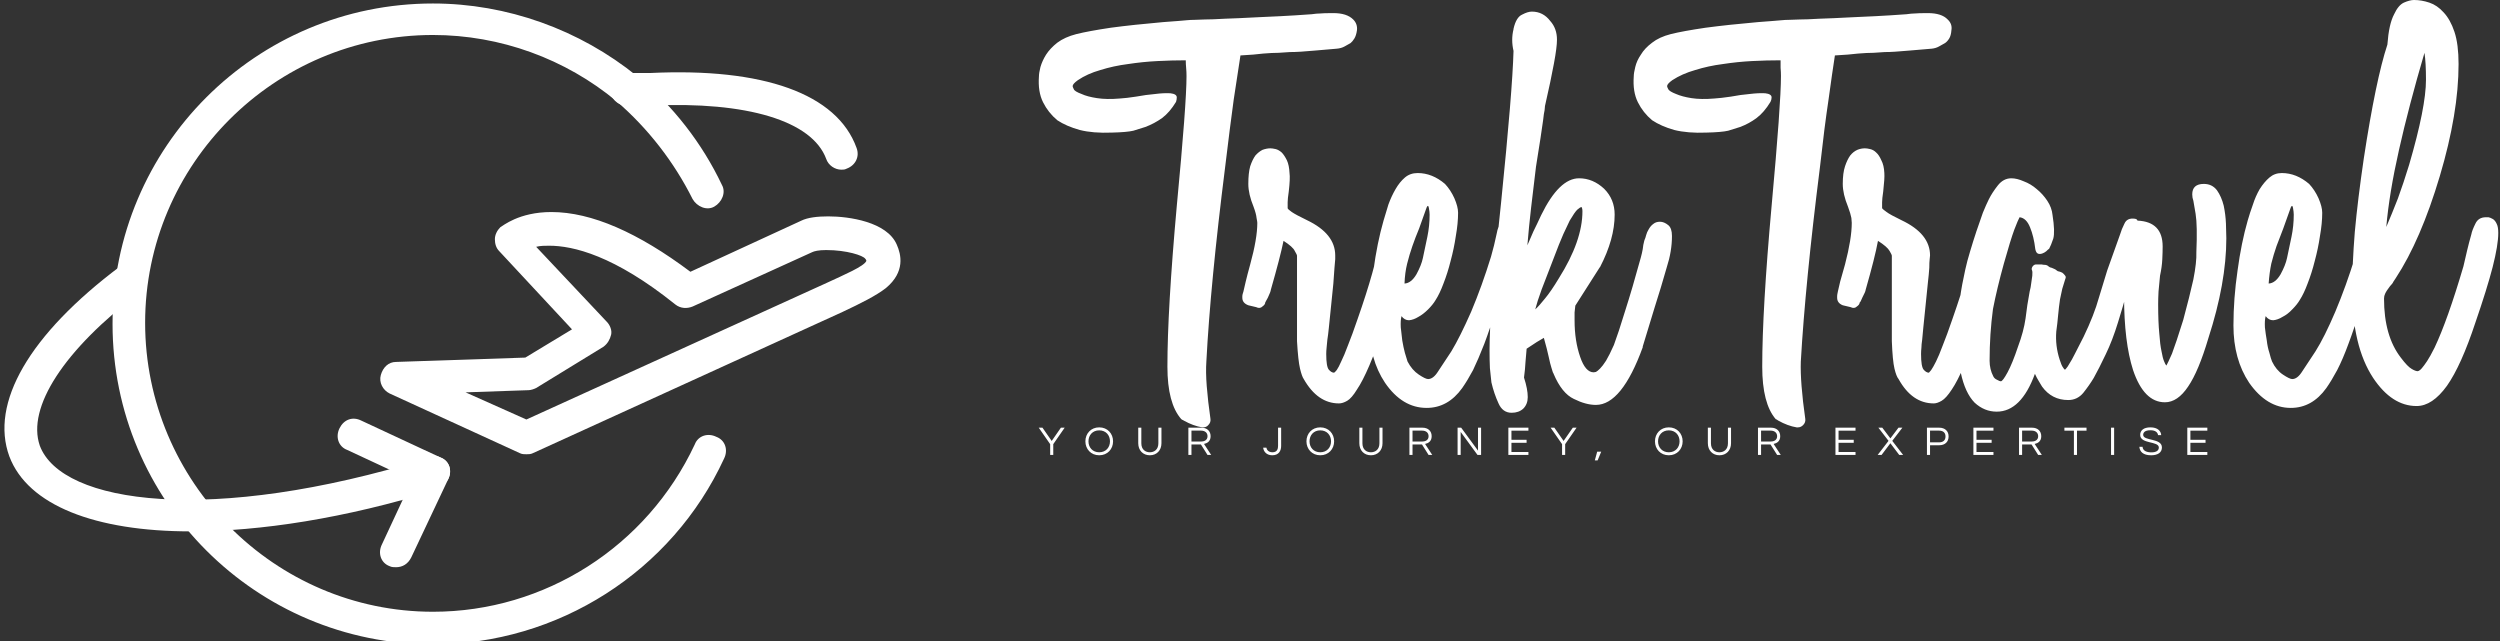 <svg data-v-423bf9ae="" xmlns="http://www.w3.org/2000/svg" viewBox="0 0 351 90" class="iconLeftSlogan"><rect x="0" y="0" width="351" height="90" fill="#333333" stroke="none"/><!----><!----><!----><g data-v-423bf9ae="" id="c446962e-5726-4666-8fdb-9daee1f9a7f7" fill="white" transform="matrix(5.259,0,0,5.259,145.656,1.84)"><path d="M7.90 0L7.90 0L7.90 0Q8.26 0 8.43 0.17L8.43 0.17L8.43 0.17Q8.55 0.29 8.53 0.46L8.53 0.46L8.53 0.46Q8.51 0.60 8.46 0.68L8.46 0.68L8.46 0.68Q8.41 0.76 8.36 0.80L8.36 0.80L8.36 0.80Q8.29 0.84 8.20 0.89L8.20 0.89L8.20 0.89Q8.11 0.94 7.99 0.95L7.99 0.95L7.99 0.95Q7.63 0.98 7.41 1.00L7.41 1.00L7.41 1.00Q7.18 1.02 7.03 1.03L7.03 1.03L7.03 1.03Q6.87 1.04 6.74 1.04L6.74 1.04L6.74 1.04Q6.61 1.05 6.44 1.06L6.44 1.06L6.44 1.06Q6.27 1.06 6.03 1.08L6.03 1.08L6.03 1.08Q5.80 1.11 5.42 1.13L5.42 1.13L5.42 1.13Q5.35 1.58 5.24 2.31L5.24 2.31L5.24 2.31Q5.14 3.04 5.01 4.12L5.01 4.12L5.01 4.12Q4.62 7.21 4.51 9.30L4.51 9.30L4.51 9.30Q4.49 9.58 4.52 9.96L4.52 9.96L4.52 9.96Q4.55 10.35 4.62 10.84L4.62 10.84L4.62 10.84Q4.63 10.93 4.56 11.00L4.56 11.00L4.56 11.00Q4.51 11.06 4.42 11.06L4.42 11.06L4.40 11.06L4.40 11.06Q4.16 11.02 3.91 10.88L3.91 10.88L3.91 10.88Q3.88 10.86 3.87 10.86L3.87 10.86L3.87 10.86Q3.86 10.85 3.84 10.84L3.84 10.84L3.84 10.84Q3.47 10.42 3.47 9.44L3.47 9.44L3.47 9.44Q3.47 7.92 3.72 5.15L3.72 5.15L3.72 5.15Q3.98 2.42 3.98 1.68L3.98 1.68L3.98 1.68Q3.98 1.57 3.97 1.46L3.97 1.46L3.97 1.46Q3.96 1.36 3.96 1.26L3.96 1.26L3.96 1.26Q3.60 1.26 3.21 1.28L3.21 1.28L3.21 1.28Q2.81 1.30 2.42 1.36L2.42 1.36L2.42 1.36Q2.03 1.41 1.68 1.52L1.68 1.52L1.68 1.52Q1.33 1.62 1.08 1.79L1.08 1.79L1.08 1.79Q0.94 1.89 0.94 1.95L0.94 1.95L0.94 1.95Q0.94 1.97 0.97 2.03L0.97 2.03L0.97 2.03Q0.99 2.09 1.18 2.16L1.18 2.16L1.18 2.16Q1.33 2.23 1.59 2.27L1.59 2.27L1.59 2.27Q1.85 2.31 2.20 2.28L2.20 2.28L2.20 2.28Q2.37 2.27 2.63 2.23L2.63 2.23L2.63 2.23Q2.90 2.18 3.14 2.16L3.14 2.16L3.14 2.16Q3.37 2.13 3.55 2.14L3.55 2.14L3.55 2.14Q3.72 2.16 3.72 2.25L3.72 2.25L3.72 2.25Q3.72 2.31 3.70 2.37L3.70 2.37L3.70 2.37Q3.53 2.65 3.33 2.80L3.33 2.80L3.33 2.80Q3.12 2.95 2.88 3.04L2.88 3.04L2.88 3.04Q2.73 3.09 2.56 3.14L2.56 3.14L2.56 3.14Q2.39 3.18 1.99 3.19L1.99 3.19L1.99 3.19Q1.48 3.21 1.13 3.12L1.13 3.12L1.13 3.12Q0.77 3.02 0.53 2.86L0.53 2.86L0.53 2.86Q0.29 2.66 0.15 2.38L0.15 2.38L0.15 2.38Q0.01 2.10 0.04 1.69L0.04 1.69L0.04 1.69Q0.04 1.60 0.08 1.44L0.08 1.44L0.08 1.44Q0.13 1.27 0.23 1.11L0.23 1.11L0.23 1.11Q0.34 0.94 0.53 0.79L0.53 0.79L0.53 0.79Q0.73 0.64 1.04 0.56L1.04 0.56L1.04 0.56Q1.36 0.48 1.96 0.39L1.96 0.39L1.96 0.39Q2.56 0.31 3.36 0.24L3.36 0.24L3.36 0.24Q3.63 0.22 3.76 0.21L3.76 0.21L3.76 0.21Q3.89 0.20 3.99 0.19L3.99 0.19L3.99 0.19Q4.09 0.18 4.19 0.18L4.19 0.18L4.19 0.18Q4.28 0.18 4.47 0.17L4.47 0.17L4.47 0.17Q4.66 0.17 5.00 0.15L5.00 0.15L5.00 0.15Q5.33 0.14 5.89 0.11L5.89 0.11L5.89 0.11Q6.58 0.08 6.88 0.06L6.88 0.06L6.88 0.06Q7.18 0.04 7.32 0.03L7.32 0.03L7.32 0.03Q7.46 0.01 7.55 0.01L7.55 0.01L7.55 0.01Q7.63 0 7.90 0ZM9.55 5.53L9.55 5.53L9.55 5.53Q9.60 5.53 9.74 5.59L9.74 5.59L9.74 5.59Q9.87 5.66 9.87 5.95L9.87 5.95L9.87 5.95Q9.87 6.44 9.28 8.29L9.28 8.29L9.28 8.29Q9.04 8.99 8.86 9.41L8.86 9.41L8.86 9.41Q8.68 9.83 8.53 10.05L8.53 10.05L8.53 10.05Q8.39 10.28 8.27 10.35L8.27 10.35L8.27 10.35Q8.15 10.42 8.05 10.42L8.05 10.42L8.05 10.42Q7.48 10.42 7.11 9.77L7.11 9.77L7.11 9.77Q7.06 9.70 7.01 9.49L7.01 9.49L7.01 9.49Q6.96 9.28 6.93 8.76L6.93 8.76L6.93 7.69L6.93 6.48L6.93 6.48Q6.93 6.45 6.87 6.35L6.87 6.35L6.87 6.35Q6.82 6.24 6.57 6.08L6.57 6.08L6.57 6.08Q6.48 6.52 6.23 7.39L6.23 7.39L6.23 7.39Q6.23 7.43 6.15 7.60L6.15 7.60L6.15 7.60Q6.12 7.66 6.10 7.69L6.10 7.69L6.10 7.69Q6.09 7.71 6.08 7.73L6.08 7.73L6.08 7.73Q6.08 7.78 6.01 7.83L6.01 7.83L6.01 7.83Q5.94 7.90 5.84 7.85L5.84 7.85L5.63 7.80L5.63 7.80Q5.47 7.74 5.47 7.60L5.47 7.60L5.47 7.60Q5.47 7.59 5.47 7.55L5.47 7.55L5.47 7.55Q5.47 7.52 5.50 7.43L5.50 7.43L5.50 7.43Q5.52 7.34 5.56 7.17L5.56 7.17L5.56 7.17Q5.60 7 5.68 6.71L5.68 6.71L5.68 6.71Q5.87 6.02 5.87 5.60L5.87 5.60L5.87 5.60Q5.87 5.57 5.85 5.47L5.85 5.47L5.85 5.47Q5.84 5.36 5.77 5.17L5.77 5.17L5.77 5.17Q5.63 4.83 5.63 4.56L5.63 4.56L5.63 4.56Q5.63 4.27 5.68 4.09L5.68 4.09L5.68 4.09Q5.74 3.91 5.82 3.80L5.82 3.80L5.82 3.80Q5.91 3.70 6.01 3.65L6.01 3.65L6.01 3.65Q6.12 3.61 6.22 3.61L6.22 3.61L6.22 3.61Q6.27 3.61 6.36 3.63L6.36 3.63L6.36 3.63Q6.44 3.65 6.52 3.72L6.52 3.72L6.52 3.72Q6.59 3.79 6.66 3.93L6.66 3.93L6.66 3.93Q6.72 4.06 6.73 4.27L6.73 4.27L6.73 4.27Q6.75 4.41 6.71 4.76L6.71 4.76L6.71 4.76Q6.68 4.96 6.68 5.05L6.68 5.05L6.68 5.05Q6.68 5.15 6.68 5.21L6.68 5.21L6.68 5.21Q6.69 5.24 6.79 5.31L6.79 5.31L6.79 5.31Q6.89 5.38 7.20 5.53L7.20 5.53L7.20 5.53Q7.95 5.89 7.95 6.47L7.95 6.47L7.95 6.47Q7.95 6.50 7.95 6.57L7.95 6.57L7.95 6.57Q7.94 6.65 7.93 6.80L7.93 6.80L7.93 6.80Q7.92 6.96 7.90 7.22L7.90 7.22L7.90 7.22Q7.87 7.49 7.83 7.91L7.83 7.91L7.83 7.91Q7.80 8.20 7.78 8.40L7.78 8.40L7.78 8.40Q7.76 8.60 7.74 8.72L7.74 8.72L7.74 8.72Q7.73 8.85 7.72 8.93L7.72 8.93L7.72 8.93Q7.71 9.02 7.71 9.10L7.71 9.10L7.71 9.10Q7.71 9.44 7.78 9.52L7.78 9.52L7.78 9.52Q7.85 9.60 7.92 9.60L7.92 9.60L7.92 9.60Q7.94 9.59 7.99 9.53L7.99 9.53L7.99 9.53Q8.04 9.46 8.11 9.30L8.11 9.30L8.11 9.30Q8.19 9.14 8.29 8.87L8.29 8.87L8.29 8.87Q8.40 8.60 8.55 8.16L8.55 8.16L8.55 8.16Q9.03 6.79 9.14 6.05L9.14 6.05L9.14 6.05Q9.18 5.73 9.31 5.63L9.31 5.63L9.31 5.63Q9.44 5.53 9.55 5.53ZM12.59 5.49L12.59 5.49L12.59 5.49Q12.77 5.49 12.75 5.59L12.75 5.59L12.75 5.59Q12.74 5.70 12.74 5.87L12.74 5.87L12.74 5.87Q12.74 5.89 12.73 5.96L12.73 5.96L12.73 5.96Q12.73 6.02 12.70 6.13L12.70 6.13L12.70 6.13Q12.67 6.24 12.63 6.44L12.63 6.44L12.63 6.44Q12.59 6.64 12.50 6.93L12.50 6.93L12.50 6.93Q12.24 8.01 11.93 8.83L11.93 8.83L11.93 8.83Q11.77 9.24 11.63 9.53L11.63 9.53L11.63 9.53Q11.48 9.81 11.34 10.01L11.34 10.01L11.34 10.01Q10.96 10.54 10.39 10.54L10.39 10.54L10.39 10.54Q9.74 10.54 9.28 9.87L9.28 9.87L9.28 9.87Q8.86 9.24 8.86 8.34L8.86 8.34L8.86 8.34Q8.86 7.62 8.97 6.87L8.97 6.87L8.97 6.87Q9.07 6.13 9.24 5.54L9.24 5.54L9.24 5.54Q9.30 5.33 9.37 5.11L9.37 5.11L9.37 5.11Q9.45 4.89 9.56 4.70L9.56 4.70L9.56 4.70Q9.67 4.51 9.81 4.39L9.81 4.39L9.81 4.39Q9.95 4.27 10.15 4.27L10.15 4.27L10.15 4.27Q10.54 4.27 10.88 4.56L10.88 4.56L10.88 4.56Q11.03 4.72 11.13 4.94L11.13 4.94L11.13 4.94Q11.23 5.17 11.23 5.33L11.23 5.33L11.23 5.33Q11.23 5.61 11.17 5.95L11.17 5.95L11.17 5.95Q11.12 6.29 11.03 6.62L11.03 6.62L11.03 6.62Q10.95 6.94 10.84 7.22L10.84 7.22L10.84 7.22Q10.74 7.49 10.63 7.66L10.63 7.66L10.63 7.66Q10.56 7.78 10.43 7.91L10.43 7.91L10.43 7.91Q10.30 8.04 10.17 8.11L10.17 8.11L10.17 8.11Q10.04 8.19 9.92 8.20L9.92 8.20L9.92 8.20Q9.80 8.20 9.72 8.09L9.72 8.09L9.72 8.09Q9.69 8.20 9.70 8.39L9.70 8.39L9.70 8.39Q9.72 8.57 9.74 8.74L9.74 8.74L9.74 8.74Q9.77 8.92 9.81 9.07L9.81 9.07L9.81 9.07Q9.86 9.23 9.88 9.30L9.88 9.30L9.88 9.30Q10.00 9.53 10.18 9.65L10.18 9.65L10.18 9.65Q10.36 9.77 10.43 9.77L10.43 9.77L10.43 9.77Q10.57 9.77 10.70 9.56L10.70 9.56L10.70 9.56Q10.84 9.35 11.05 9.03L11.05 9.03L11.05 9.03Q11.28 8.65 11.58 7.97L11.58 7.97L11.58 7.97Q11.87 7.28 12.11 6.50L12.11 6.50L12.11 6.50Q12.15 6.34 12.19 6.20L12.19 6.20L12.19 6.20Q12.22 6.05 12.26 5.89L12.26 5.89L12.26 5.89Q12.33 5.49 12.59 5.49ZM10.39 5.19L10.39 5.19L10.39 5.19Q10.28 5.50 10.19 5.75L10.19 5.75L10.19 5.75Q10.09 5.99 10.01 6.22L10.01 6.22L10.01 6.22Q9.93 6.45 9.87 6.69L9.87 6.69L9.87 6.69Q9.81 6.93 9.80 7.22L9.80 7.22L9.80 7.22Q9.98 7.21 10.12 6.97L10.12 6.97L10.12 6.97Q10.25 6.73 10.29 6.54L10.29 6.54L10.29 6.54Q10.35 6.26 10.41 5.97L10.41 5.97L10.41 5.97Q10.47 5.68 10.47 5.38L10.47 5.38L10.47 5.38Q10.47 5.31 10.45 5.20L10.45 5.20L10.45 5.20Q10.43 5.10 10.39 5.19ZM16.62 5.57L16.62 5.57L16.62 5.57Q16.73 5.57 16.84 5.66L16.84 5.66L16.84 5.66Q16.94 5.74 16.94 5.95L16.94 5.95L16.94 5.95Q16.94 6.36 16.80 6.79L16.80 6.79L16.80 6.79Q16.65 7.32 16.48 7.85L16.48 7.85L16.48 7.85Q16.32 8.37 16.16 8.90L16.16 8.90L16.16 8.92L16.16 8.92Q15.60 10.46 14.91 10.46L14.91 10.46L14.91 10.46Q14.64 10.46 14.32 10.30L14.32 10.30L14.32 10.30Q14 10.15 13.78 9.63L13.78 9.63L13.78 9.63Q13.78 9.62 13.76 9.59L13.76 9.59L13.76 9.59Q13.75 9.56 13.72 9.46L13.72 9.46L13.72 9.46Q13.69 9.37 13.65 9.18L13.65 9.18L13.65 9.18Q13.61 8.99 13.52 8.67L13.52 8.67L13.52 8.67Q13.37 8.75 13.06 8.96L13.06 8.96L13.06 8.96Q13.05 9.11 13.03 9.31L13.03 9.31L13.03 9.31Q13.02 9.51 12.99 9.73L12.99 9.73L12.99 9.73Q13.09 10.04 13.09 10.25L13.09 10.25L13.09 10.25Q13.09 10.44 12.97 10.56L12.97 10.56L12.97 10.56Q12.85 10.67 12.66 10.67L12.66 10.67L12.66 10.67Q12.42 10.67 12.31 10.42L12.31 10.42L12.31 10.42Q12.19 10.16 12.12 9.86L12.12 9.86L12.12 9.86Q12.10 9.69 12.08 9.48L12.08 9.48L12.08 9.48Q12.07 9.27 12.07 8.99L12.07 8.99L12.07 8.99Q12.07 8.48 12.14 7.50L12.14 7.50L12.14 7.50Q12.22 6.51 12.38 5.04L12.38 5.04L12.38 5.04Q12.68 2.09 12.71 1.01L12.71 1.01L12.71 1.01Q12.64 0.71 12.71 0.43L12.71 0.43L12.71 0.42L12.71 0.42Q12.78 0.11 12.94 0.04L12.94 0.04L12.94 0.04Q13.09-0.04 13.20-0.04L13.20-0.04L13.20-0.04Q13.50-0.04 13.69 0.21L13.69 0.21L13.69 0.21Q13.87 0.41 13.87 0.71L13.87 0.71L13.87 0.71Q13.87 0.91 13.79 1.34L13.79 1.34L13.79 1.34Q13.71 1.78 13.55 2.48L13.55 2.48L13.55 2.48Q13.55 2.51 13.54 2.59L13.54 2.59L13.54 2.59Q13.52 2.67 13.50 2.86L13.50 2.86L13.50 2.86Q13.47 3.04 13.43 3.34L13.43 3.34L13.43 3.34Q13.38 3.64 13.31 4.10L13.31 4.10L13.31 4.10Q13.24 4.68 13.18 5.19L13.18 5.19L13.18 5.19Q13.12 5.71 13.08 6.20L13.08 6.20L13.08 6.20Q13.15 6.03 13.24 5.83L13.24 5.83L13.24 5.83Q13.34 5.63 13.45 5.39L13.45 5.39L13.45 5.39Q13.93 4.41 14.46 4.41L14.46 4.41L14.46 4.41Q14.83 4.41 15.13 4.69L15.13 4.69L15.13 4.69Q15.41 4.97 15.41 5.38L15.41 5.38L15.41 5.38Q15.41 6.03 15.02 6.78L15.02 6.78L15.01 6.79L14.36 7.81L14.36 7.81Q14.35 7.88 14.34 7.99L14.34 7.99L14.34 7.99Q14.34 8.09 14.34 8.20L14.34 8.20L14.34 8.20Q14.34 8.75 14.49 9.18L14.49 9.18L14.49 9.18Q14.63 9.59 14.85 9.59L14.85 9.59L14.85 9.59Q14.87 9.59 14.91 9.58L14.91 9.58L14.91 9.58Q14.95 9.56 15.02 9.49L15.02 9.49L15.02 9.49Q15.09 9.42 15.18 9.28L15.18 9.28L15.18 9.28Q15.27 9.13 15.39 8.86L15.39 8.86L15.39 8.86Q15.51 8.54 15.69 7.95L15.69 7.95L15.69 7.95Q15.88 7.36 16.11 6.52L16.11 6.52L16.11 6.52Q16.14 6.41 16.16 6.30L16.16 6.30L16.16 6.30Q16.17 6.19 16.20 6.08L16.20 6.08L16.21 6.05L16.21 6.05Q16.23 6.01 16.25 5.93L16.25 5.93L16.25 5.93Q16.27 5.85 16.32 5.77L16.32 5.77L16.32 5.77Q16.37 5.68 16.44 5.63L16.44 5.63L16.44 5.63Q16.51 5.57 16.62 5.57ZM13.92 7.08L13.92 7.08L13.92 7.08Q14.55 6.08 14.55 5.29L14.55 5.29L14.55 5.29Q14.55 5.24 14.54 5.21L14.54 5.21L14.54 5.21Q14.53 5.19 14.53 5.18L14.53 5.18L14.52 5.18L14.52 5.18Q14.49 5.18 14.41 5.25L14.41 5.25L14.41 5.25Q14.34 5.32 14.21 5.54L14.21 5.54L14.21 5.54Q14.15 5.66 14.04 5.90L14.04 5.90L14.04 5.90Q13.93 6.15 13.78 6.55L13.78 6.55L13.78 6.55Q13.58 7.06 13.46 7.38L13.46 7.38L13.46 7.38Q13.34 7.71 13.29 7.91L13.29 7.91L13.29 7.91Q13.40 7.81 13.55 7.62L13.55 7.62L13.55 7.62Q13.71 7.43 13.92 7.08ZM23.77 0L23.77 0L23.77 0Q24.14 0 24.30 0.17L24.30 0.17L24.30 0.17Q24.43 0.29 24.40 0.46L24.40 0.46L24.40 0.46Q24.39 0.60 24.34 0.68L24.34 0.68L24.34 0.68Q24.29 0.76 24.23 0.80L24.23 0.80L24.23 0.80Q24.16 0.84 24.07 0.89L24.07 0.89L24.07 0.89Q23.98 0.94 23.87 0.95L23.87 0.95L23.87 0.95Q23.51 0.98 23.28 1.00L23.28 1.00L23.28 1.00Q23.06 1.02 22.90 1.03L22.90 1.03L22.90 1.03Q22.75 1.04 22.62 1.04L22.62 1.04L22.62 1.04Q22.48 1.05 22.32 1.06L22.32 1.06L22.32 1.06Q22.15 1.06 21.91 1.08L21.91 1.08L21.91 1.08Q21.67 1.11 21.29 1.13L21.29 1.13L21.29 1.13Q21.22 1.58 21.12 2.31L21.12 2.31L21.12 2.31Q21.01 3.04 20.89 4.12L20.89 4.12L20.89 4.12Q20.50 7.21 20.38 9.30L20.38 9.30L20.38 9.30Q20.37 9.58 20.40 9.96L20.40 9.96L20.40 9.96Q20.43 10.35 20.50 10.84L20.50 10.84L20.50 10.84Q20.51 10.93 20.44 11.00L20.44 11.00L20.44 11.00Q20.38 11.06 20.30 11.06L20.30 11.06L20.27 11.06L20.27 11.06Q20.03 11.02 19.78 10.88L19.78 10.88L19.78 10.88Q19.75 10.86 19.75 10.86L19.75 10.86L19.75 10.86Q19.74 10.85 19.71 10.84L19.71 10.84L19.71 10.84Q19.35 10.42 19.35 9.44L19.35 9.44L19.35 9.44Q19.35 7.92 19.60 5.15L19.60 5.15L19.60 5.15Q19.85 2.42 19.85 1.68L19.85 1.68L19.85 1.68Q19.85 1.57 19.84 1.46L19.84 1.46L19.84 1.46Q19.84 1.36 19.84 1.26L19.84 1.26L19.84 1.26Q19.47 1.26 19.08 1.28L19.08 1.28L19.08 1.28Q18.69 1.30 18.30 1.36L18.30 1.36L18.30 1.36Q17.91 1.41 17.56 1.52L17.56 1.52L17.56 1.52Q17.21 1.62 16.95 1.79L16.95 1.79L16.95 1.79Q16.81 1.89 16.81 1.95L16.81 1.95L16.81 1.95Q16.81 1.97 16.84 2.03L16.84 2.03L16.84 2.03Q16.87 2.09 17.05 2.16L17.05 2.16L17.05 2.16Q17.21 2.23 17.46 2.27L17.46 2.27L17.46 2.27Q17.72 2.31 18.07 2.28L18.07 2.28L18.07 2.28Q18.24 2.27 18.51 2.23L18.51 2.23L18.51 2.23Q18.77 2.18 19.01 2.16L19.01 2.16L19.01 2.16Q19.25 2.13 19.43 2.14L19.43 2.14L19.43 2.14Q19.60 2.16 19.60 2.25L19.60 2.25L19.60 2.25Q19.60 2.31 19.57 2.37L19.57 2.37L19.57 2.37Q19.40 2.65 19.20 2.80L19.20 2.80L19.20 2.80Q19.00 2.95 18.76 3.04L18.76 3.04L18.76 3.04Q18.61 3.09 18.44 3.14L18.44 3.14L18.44 3.14Q18.27 3.18 17.86 3.19L17.86 3.19L17.86 3.19Q17.36 3.21 17.00 3.12L17.00 3.12L17.00 3.12Q16.65 3.02 16.41 2.86L16.41 2.86L16.41 2.86Q16.17 2.66 16.03 2.38L16.03 2.38L16.03 2.38Q15.89 2.10 15.92 1.69L15.92 1.69L15.92 1.69Q15.92 1.60 15.96 1.44L15.96 1.44L15.96 1.44Q16.00 1.27 16.11 1.11L16.11 1.11L16.11 1.11Q16.21 0.94 16.41 0.79L16.41 0.79L16.41 0.79Q16.60 0.64 16.91 0.56L16.91 0.56L16.91 0.56Q17.23 0.48 17.84 0.39L17.84 0.39L17.84 0.39Q18.44 0.31 19.24 0.24L19.24 0.24L19.24 0.24Q19.50 0.22 19.63 0.21L19.63 0.21L19.63 0.21Q19.77 0.20 19.87 0.19L19.87 0.19L19.87 0.19Q19.96 0.18 20.06 0.18L20.06 0.18L20.06 0.18Q20.16 0.18 20.35 0.17L20.35 0.17L20.35 0.17Q20.54 0.17 20.87 0.15L20.87 0.15L20.87 0.15Q21.21 0.14 21.77 0.11L21.77 0.11L21.77 0.11Q22.46 0.08 22.76 0.06L22.76 0.06L22.76 0.06Q23.06 0.04 23.20 0.03L23.20 0.03L23.20 0.03Q23.34 0.01 23.42 0.01L23.42 0.01L23.42 0.01Q23.51 0 23.77 0ZM25.42 5.53L25.42 5.53L25.42 5.53Q25.48 5.53 25.61 5.59L25.61 5.59L25.61 5.59Q25.75 5.66 25.75 5.95L25.75 5.95L25.75 5.95Q25.75 6.44 25.16 8.29L25.16 8.29L25.16 8.29Q24.92 8.99 24.74 9.41L24.74 9.41L24.74 9.41Q24.56 9.83 24.41 10.05L24.41 10.05L24.41 10.05Q24.26 10.28 24.14 10.35L24.14 10.35L24.14 10.35Q24.02 10.42 23.93 10.42L23.93 10.42L23.93 10.42Q23.35 10.42 22.99 9.77L22.99 9.77L22.99 9.77Q22.93 9.70 22.88 9.49L22.88 9.49L22.88 9.49Q22.83 9.28 22.81 8.76L22.81 8.76L22.81 7.69L22.81 6.48L22.81 6.48Q22.81 6.45 22.75 6.35L22.75 6.35L22.75 6.35Q22.69 6.24 22.44 6.08L22.44 6.08L22.44 6.08Q22.36 6.52 22.11 7.39L22.11 7.39L22.11 7.39Q22.11 7.43 22.02 7.60L22.02 7.60L22.02 7.60Q21.99 7.66 21.98 7.69L21.98 7.69L21.98 7.69Q21.97 7.71 21.95 7.73L21.95 7.73L21.95 7.73Q21.95 7.78 21.88 7.83L21.88 7.83L21.88 7.83Q21.81 7.90 21.71 7.85L21.71 7.85L21.50 7.80L21.50 7.80Q21.35 7.74 21.35 7.60L21.35 7.60L21.35 7.60Q21.35 7.59 21.35 7.55L21.35 7.55L21.35 7.55Q21.35 7.52 21.37 7.43L21.37 7.43L21.37 7.43Q21.39 7.34 21.43 7.17L21.43 7.17L21.43 7.17Q21.48 7 21.56 6.71L21.56 6.71L21.56 6.71Q21.74 6.02 21.74 5.60L21.74 5.60L21.74 5.60Q21.74 5.57 21.73 5.47L21.73 5.47L21.73 5.47Q21.71 5.36 21.64 5.17L21.64 5.17L21.64 5.17Q21.50 4.83 21.50 4.56L21.50 4.56L21.50 4.56Q21.50 4.27 21.56 4.09L21.56 4.09L21.56 4.09Q21.62 3.91 21.70 3.80L21.70 3.80L21.70 3.80Q21.78 3.70 21.89 3.65L21.89 3.65L21.89 3.65Q21.99 3.61 22.09 3.61L22.09 3.61L22.09 3.61Q22.15 3.61 22.23 3.63L22.23 3.63L22.23 3.63Q22.32 3.65 22.39 3.72L22.39 3.72L22.39 3.72Q22.47 3.79 22.53 3.93L22.53 3.93L22.53 3.93Q22.60 4.06 22.61 4.27L22.61 4.27L22.61 4.27Q22.62 4.41 22.58 4.76L22.58 4.76L22.58 4.76Q22.55 4.96 22.55 5.05L22.55 5.05L22.55 5.05Q22.55 5.15 22.55 5.21L22.55 5.21L22.55 5.21Q22.57 5.24 22.67 5.31L22.67 5.31L22.67 5.31Q22.76 5.38 23.07 5.53L23.07 5.53L23.07 5.53Q23.83 5.89 23.83 6.47L23.83 6.47L23.83 6.47Q23.83 6.50 23.82 6.57L23.82 6.57L23.82 6.57Q23.81 6.65 23.81 6.80L23.81 6.80L23.81 6.80Q23.80 6.96 23.77 7.22L23.77 7.22L23.77 7.22Q23.74 7.49 23.70 7.91L23.70 7.91L23.70 7.91Q23.67 8.20 23.65 8.40L23.65 8.40L23.65 8.40Q23.63 8.60 23.62 8.72L23.62 8.72L23.62 8.72Q23.60 8.85 23.60 8.93L23.60 8.93L23.60 8.93Q23.59 9.02 23.59 9.10L23.59 9.10L23.59 9.10Q23.59 9.44 23.66 9.52L23.66 9.52L23.66 9.52Q23.73 9.60 23.80 9.60L23.80 9.60L23.80 9.60Q23.81 9.59 23.86 9.53L23.86 9.53L23.86 9.53Q23.91 9.46 23.99 9.30L23.99 9.30L23.99 9.30Q24.07 9.14 24.17 8.87L24.17 8.87L24.17 8.87Q24.28 8.60 24.43 8.16L24.43 8.16L24.43 8.16Q24.91 6.79 25.02 6.05L25.02 6.05L25.02 6.05Q25.06 5.73 25.19 5.63L25.19 5.63L25.19 5.63Q25.31 5.53 25.42 5.53ZM29.30 5.49L29.30 5.49L29.30 5.49Q29.37 5.50 29.37 5.56L29.37 5.56L29.37 5.56Q29.36 5.63 29.36 5.92L29.36 5.92L29.36 5.92Q29.36 6.20 29.25 6.78L29.25 6.78L29.25 6.78Q29.13 7.35 28.85 8.25L28.85 8.25L28.85 8.25Q28.70 8.74 28.52 9.11L28.52 9.11L28.52 9.11Q28.34 9.49 28.20 9.74L28.20 9.74L28.20 9.74Q28.08 9.94 27.92 10.14L27.92 10.14L27.92 10.14Q27.76 10.33 27.52 10.33L27.52 10.33L27.52 10.33Q27.08 10.33 26.82 9.97L26.82 9.97L26.82 9.97Q26.78 9.90 26.73 9.82L26.73 9.82L26.73 9.82Q26.68 9.74 26.63 9.63L26.63 9.63L26.63 9.63Q26.26 10.64 25.61 10.64L25.61 10.64L25.61 10.64Q25.28 10.64 25.02 10.40L25.02 10.40L25.02 10.40Q24.51 9.88 24.56 8.23L24.56 8.23L24.56 8.23Q24.57 7.97 24.63 7.61L24.63 7.61L24.63 7.61Q24.68 7.25 24.77 6.85L24.77 6.85L24.77 6.85Q24.82 6.62 24.90 6.36L24.90 6.36L24.90 6.36Q24.98 6.09 25.07 5.82L25.07 5.82L25.07 5.82Q25.16 5.56 25.24 5.33L25.24 5.33L25.24 5.33Q25.33 5.11 25.40 4.97L25.40 4.97L25.40 4.97Q25.49 4.79 25.64 4.60L25.64 4.60L25.64 4.60Q25.79 4.41 26.00 4.41L26.00 4.41L26.00 4.41Q26.15 4.41 26.33 4.49L26.33 4.49L26.33 4.49Q26.52 4.56 26.68 4.70L26.68 4.70L26.68 4.70Q26.84 4.83 26.96 5.01L26.96 5.01L26.96 5.01Q27.08 5.19 27.10 5.39L27.10 5.39L27.10 5.39Q27.17 5.84 27.12 6.02L27.12 6.02L27.12 6.02Q27.06 6.20 27.01 6.29L27.01 6.29L27.01 6.29Q26.98 6.31 26.93 6.36L26.93 6.36L26.93 6.36Q26.88 6.40 26.82 6.42L26.82 6.42L26.82 6.42Q26.75 6.44 26.71 6.42L26.71 6.42L26.71 6.42Q26.66 6.40 26.64 6.30L26.64 6.30L26.64 6.30Q26.60 5.96 26.50 5.72L26.50 5.72L26.50 5.72Q26.40 5.47 26.22 5.45L26.22 5.45L26.22 5.45Q26.18 5.52 26.08 5.78L26.08 5.78L26.08 5.78Q25.98 6.05 25.80 6.69L25.80 6.69L25.80 6.69Q25.62 7.34 25.51 7.90L25.51 7.90L25.51 7.90Q25.42 8.57 25.42 9.28L25.42 9.28L25.42 9.28Q25.42 9.51 25.52 9.70L25.52 9.70L25.52 9.70Q25.55 9.76 25.62 9.79L25.62 9.79L25.62 9.79Q25.69 9.83 25.72 9.83L25.72 9.83L25.72 9.83Q25.77 9.83 25.90 9.59L25.90 9.59L25.90 9.59Q26.03 9.35 26.18 8.90L26.18 8.90L26.18 8.90Q26.33 8.50 26.38 8.15L26.38 8.15L26.38 8.15Q26.42 7.80 26.49 7.43L26.49 7.43L26.49 7.43Q26.52 7.32 26.53 7.22L26.53 7.22L26.53 7.22Q26.54 7.13 26.56 7.01L26.56 7.01L26.56 7.01Q26.57 6.90 26.55 6.86L26.55 6.86L26.55 6.86Q26.53 6.82 26.57 6.76L26.57 6.76L26.57 6.76Q26.61 6.71 26.66 6.71L26.66 6.71L26.66 6.71Q26.71 6.71 26.74 6.71L26.74 6.71L26.74 6.71Q26.77 6.71 26.81 6.71L26.81 6.71L26.81 6.71Q26.85 6.72 26.88 6.72L26.88 6.72L26.88 6.72Q26.94 6.72 26.98 6.75L26.98 6.75L26.98 6.75Q27.02 6.79 27.08 6.80L27.08 6.80L27.08 6.80Q27.13 6.82 27.17 6.84L27.17 6.84L27.17 6.84Q27.20 6.86 27.24 6.89L27.24 6.89L27.24 6.89Q27.30 6.90 27.36 6.93L27.36 6.93L27.36 6.93Q27.40 6.96 27.43 7L27.43 7L27.43 7Q27.47 7.04 27.44 7.10L27.44 7.10L27.44 7.10Q27.40 7.22 27.36 7.36L27.36 7.36L27.36 7.36Q27.33 7.50 27.30 7.64L27.30 7.64L27.30 7.64Q27.27 7.84 27.25 8.06L27.25 8.06L27.25 8.06Q27.23 8.29 27.20 8.50L27.20 8.50L27.20 8.50Q27.17 8.88 27.29 9.25L27.29 9.25L27.29 9.25Q27.34 9.41 27.38 9.46L27.38 9.46L27.38 9.46Q27.41 9.51 27.43 9.52L27.43 9.52L27.43 9.52Q27.44 9.52 27.47 9.48L27.47 9.48L27.47 9.48Q27.50 9.45 27.55 9.36L27.55 9.36L27.55 9.36Q27.61 9.27 27.70 9.09L27.70 9.09L27.70 9.09Q27.79 8.92 27.93 8.64L27.93 8.64L27.93 8.64Q28.21 8.06 28.34 7.59L28.34 7.59L28.34 7.59Q28.48 7.13 28.56 6.87L28.56 6.87L28.91 5.89L28.91 5.89Q28.94 5.78 29.02 5.62L29.02 5.62L29.02 5.62Q29.09 5.46 29.30 5.49ZM31.14 4.56L31.14 4.56L31.14 4.56Q31.36 4.56 31.49 4.73L31.49 4.73L31.49 4.73Q31.61 4.90 31.67 5.14L31.67 5.14L31.67 5.14Q31.72 5.38 31.73 5.62L31.73 5.62L31.73 5.62Q31.74 5.87 31.74 6.01L31.74 6.01L31.74 6.01Q31.74 7.20 31.26 8.68L31.26 8.68L31.26 8.68Q31.00 9.56 30.72 9.97L30.72 9.97L30.72 9.97Q30.44 10.39 30.10 10.39L30.10 10.39L30.10 10.39Q29.54 10.39 29.25 9.53L29.25 9.53L29.25 9.53Q29.01 8.78 29.01 7.56L29.01 7.56L29.01 6.08L29.01 6.08Q28.95 5.85 29.04 5.71L29.04 5.71L29.04 5.70L29.05 5.68L29.05 5.68Q29.08 5.64 29.16 5.59L29.16 5.59L29.16 5.59Q29.23 5.54 29.37 5.54L29.37 5.54L29.37 5.54Q30.04 5.57 30.04 6.23L30.04 6.23L30.04 6.23Q30.04 6.38 30.03 6.58L30.03 6.58L30.03 6.58Q30.02 6.78 29.97 7.01L29.97 7.01L29.97 7.01Q29.95 7.25 29.93 7.43L29.93 7.43L29.93 7.43Q29.92 7.62 29.92 7.77L29.92 7.77L29.92 7.77Q29.92 8.25 29.95 8.55L29.95 8.55L29.95 8.55Q29.97 8.85 30.01 9.03L30.01 9.03L30.01 9.03Q30.04 9.21 30.08 9.30L30.08 9.30L30.08 9.30Q30.11 9.38 30.14 9.41L30.14 9.41L30.14 9.41Q30.18 9.34 30.29 9.09L30.29 9.09L30.29 9.09Q30.39 8.83 30.59 8.19L30.59 8.19L30.59 8.19Q30.76 7.56 30.86 7.11L30.86 7.11L30.86 7.11Q30.95 6.65 30.94 6.38L30.94 6.38L30.94 6.38Q30.97 5.67 30.92 5.36L30.92 5.36L30.92 5.36Q30.87 5.05 30.86 5.01L30.86 5.01L30.86 5.01Q30.83 4.93 30.83 4.84L30.83 4.84L30.83 4.84Q30.83 4.56 31.14 4.56ZM35.66 5.49L35.66 5.49L35.66 5.49Q35.84 5.49 35.83 5.59L35.83 5.59L35.83 5.59Q35.81 5.70 35.81 5.87L35.81 5.87L35.81 5.87Q35.81 5.89 35.80 5.96L35.80 5.96L35.80 5.96Q35.80 6.02 35.77 6.13L35.77 6.13L35.77 6.13Q35.74 6.24 35.70 6.44L35.70 6.44L35.70 6.44Q35.66 6.64 35.57 6.93L35.57 6.93L35.57 6.93Q35.31 8.01 35 8.83L35 8.83L35 8.83Q34.85 9.24 34.70 9.53L34.70 9.53L34.70 9.53Q34.55 9.81 34.41 10.01L34.41 10.01L34.41 10.01Q34.03 10.54 33.46 10.54L33.46 10.54L33.46 10.54Q32.82 10.54 32.35 9.87L32.35 9.87L32.35 9.87Q31.93 9.24 31.93 8.34L31.93 8.34L31.93 8.34Q31.93 7.62 32.04 6.87L32.04 6.87L32.04 6.87Q32.14 6.13 32.31 5.54L32.31 5.54L32.31 5.54Q32.37 5.33 32.45 5.11L32.45 5.11L32.45 5.11Q32.52 4.89 32.63 4.70L32.63 4.70L32.63 4.70Q32.75 4.51 32.89 4.39L32.89 4.39L32.89 4.39Q33.03 4.27 33.22 4.27L33.22 4.27L33.22 4.27Q33.61 4.27 33.95 4.56L33.95 4.56L33.95 4.56Q34.10 4.72 34.20 4.94L34.20 4.94L34.20 4.94Q34.30 5.17 34.30 5.33L34.30 5.33L34.30 5.33Q34.30 5.61 34.24 5.95L34.24 5.95L34.24 5.95Q34.19 6.29 34.10 6.62L34.10 6.62L34.10 6.62Q34.02 6.94 33.91 7.22L33.91 7.22L33.91 7.22Q33.81 7.49 33.70 7.66L33.70 7.66L33.70 7.66Q33.63 7.78 33.50 7.91L33.50 7.91L33.50 7.91Q33.38 8.04 33.24 8.11L33.24 8.11L33.24 8.11Q33.11 8.19 32.99 8.20L32.99 8.20L32.99 8.20Q32.87 8.20 32.79 8.09L32.79 8.09L32.79 8.09Q32.76 8.20 32.77 8.39L32.77 8.39L32.77 8.39Q32.79 8.57 32.82 8.74L32.82 8.74L32.82 8.74Q32.84 8.92 32.89 9.07L32.89 9.07L32.89 9.07Q32.93 9.23 32.96 9.30L32.96 9.30L32.96 9.30Q33.07 9.53 33.25 9.65L33.25 9.65L33.25 9.65Q33.43 9.77 33.50 9.77L33.50 9.77L33.50 9.77Q33.64 9.77 33.77 9.56L33.77 9.56L33.77 9.56Q33.91 9.35 34.12 9.03L34.12 9.03L34.12 9.03Q34.36 8.65 34.65 7.97L34.65 7.97L34.65 7.97Q34.94 7.28 35.18 6.50L35.18 6.50L35.18 6.50Q35.22 6.34 35.26 6.20L35.26 6.20L35.26 6.20Q35.29 6.05 35.34 5.89L35.34 5.89L35.34 5.89Q35.41 5.49 35.66 5.49ZM33.46 5.19L33.46 5.19L33.46 5.19Q33.35 5.50 33.26 5.75L33.26 5.75L33.26 5.75Q33.17 5.99 33.08 6.22L33.08 6.22L33.08 6.22Q33.00 6.45 32.94 6.69L32.94 6.69L32.94 6.69Q32.89 6.93 32.87 7.22L32.87 7.22L32.87 7.22Q33.05 7.21 33.19 6.97L33.19 6.97L33.19 6.97Q33.32 6.73 33.36 6.54L33.36 6.54L33.36 6.54Q33.42 6.26 33.48 5.97L33.48 5.97L33.48 5.97Q33.54 5.68 33.54 5.38L33.54 5.38L33.54 5.38Q33.54 5.31 33.52 5.20L33.52 5.20L33.52 5.20Q33.50 5.10 33.46 5.19ZM38.67 5.45L38.67 5.45L38.67 5.45Q38.68 5.45 38.74 5.45L38.74 5.45L38.74 5.45Q38.79 5.46 38.86 5.50L38.86 5.50L38.86 5.50Q38.92 5.54 38.96 5.63L38.96 5.63L38.96 5.63Q39.00 5.71 39.00 5.87L39.00 5.87L39.00 5.87Q39.00 6.19 38.85 6.78L38.85 6.78L38.85 6.78Q38.70 7.36 38.39 8.26L38.39 8.26L38.39 8.26Q38.01 9.41 37.63 9.95L37.63 9.95L37.63 9.95Q37.24 10.49 36.82 10.49L36.82 10.49L36.82 10.49Q36.16 10.49 35.66 9.74L35.66 9.74L35.66 9.74Q35.10 8.89 35.10 7.39L35.10 7.39L35.10 7.39Q35.10 6.72 35.17 5.84L35.17 5.84L35.17 5.84Q35.25 4.97 35.41 3.88L35.41 3.88L35.41 3.88Q35.73 1.78 36.04 0.84L36.04 0.84L36.04 0.84Q36.08 0.29 36.22 0.03L36.22 0.03L36.22 0.03Q36.33-0.21 36.48-0.28L36.48-0.28L36.48-0.28Q36.64-0.35 36.75-0.35L36.75-0.35L36.75-0.35Q36.95-0.35 37.16-0.28L37.16-0.28L37.16-0.28Q37.37-0.21 37.54-0.02L37.54-0.02L37.54-0.02Q37.72 0.17 37.83 0.50L37.83 0.50L37.83 0.50Q37.94 0.83 37.94 1.36L37.94 1.36L37.94 1.36Q37.94 2.67 37.44 4.35L37.44 4.35L37.44 4.35Q36.93 6.06 36.26 7.08L36.26 7.08L36.26 7.08Q36.23 7.13 36.20 7.17L36.20 7.17L36.20 7.17Q36.18 7.22 36.11 7.29L36.11 7.29L36.11 7.29Q36.01 7.42 35.98 7.49L35.98 7.49L35.98 7.49Q35.95 7.55 35.95 7.62L35.95 7.62L35.95 7.62Q35.95 8.62 36.40 9.20L36.40 9.20L36.40 9.20Q36.58 9.44 36.69 9.50L36.69 9.50L36.69 9.50Q36.79 9.56 36.85 9.56L36.85 9.56L36.85 9.56Q36.90 9.55 36.96 9.48L36.96 9.48L36.96 9.48Q37.02 9.41 37.10 9.29L37.10 9.29L37.10 9.29Q37.18 9.17 37.30 8.93L37.30 8.93L37.30 8.93Q37.65 8.19 38.07 6.76L38.07 6.76L38.07 6.76Q38.12 6.54 38.17 6.33L38.17 6.33L38.17 6.33Q38.22 6.12 38.28 5.91L38.28 5.91L38.28 5.91Q38.30 5.80 38.39 5.62L38.39 5.62L38.39 5.62Q38.47 5.45 38.67 5.45ZM37.03 1.06L37.03 1.06L37.03 1.06Q36.61 2.49 36.35 3.65L36.35 3.65L36.35 3.65Q36.09 4.80 36.01 5.71L36.01 5.71L36.01 5.71Q36.16 5.36 36.32 4.95L36.32 4.95L36.32 4.95Q36.47 4.54 36.62 4.05L36.62 4.05L36.62 4.05Q37.07 2.51 37.07 1.78L37.07 1.78L37.07 1.78Q37.07 1.32 37.03 1.06Z"></path></g><!----><g data-v-423bf9ae="" id="4d1c6b15-ff98-4585-864e-5c456b91989b" transform="matrix(1.525,0,0,1.525,-15.461,-33.822)" stroke="none" fill="white"><switch><g><path d="M50 81.5c-16.3 0-29.5-13.2-29.5-29.5S33.7 22.5 50 22.5c6.8 0 13.5 2.4 18.8 6.7 3.3 2.7 6 6.2 7.8 10 .4.7 0 1.6-.7 2-.7.4-1.6 0-2-.7-1.7-3.4-4.1-6.5-7-9-4.7-3.9-10.7-6.1-16.9-6.1-14.6 0-26.5 11.9-26.5 26.5S35.4 78.5 50 78.5c10.3 0 19.7-6 24.1-15.4.3-.8 1.2-1.1 2-.7.8.3 1.1 1.2.7 2C72 74.8 61.5 81.5 50 81.5z"></path><path d="M27.7 71.1c-8.8 0-15-2.4-16.7-6.9-1.8-4.9 1.8-11.2 10.2-17.5.7-.5 1.6-.4 2.1.3s.4 1.6-.3 2.1c-7 5.3-10.4 10.6-9.2 14.1 2 5.4 15.8 7.3 35.6 1.2.8-.2 1.6.2 1.9 1 .2.8-.2 1.6-1 1.9-8.4 2.6-16.2 3.8-22.6 3.8zM87.6 37.8c-.6 0-1.2-.4-1.4-1-1.3-3.5-7.3-5.3-16.1-4.9h-2.3c-.8 0-1.5-.7-1.5-1.5s.7-1.5 1.5-1.5H70c10.4-.5 17.2 1.9 19 6.9.3.8-.1 1.6-.9 1.9-.2.1-.3.1-.5.1z"></path><path d="M50 67.1c-.2 0-.4 0-.6-.1l-7.3-3.4c-.8-.3-1.1-1.2-.7-2 .4-.8 1.2-1.1 2-.7l7.3 3.4c.8.3 1.1 1.2.7 2-.3.5-.8.8-1.4.8z"></path><path d="M46.6 74.4c-.2 0-.4 0-.6-.1-.8-.3-1.1-1.2-.7-2l3.4-7.3c.4-.8 1.2-1.1 2-.7.8.3 1.1 1.2.7 2L48 73.5c-.3.6-.8.9-1.4.9z"></path><g><path d="M58.6 64c-.2 0-.4 0-.6-.1l-12-5.5c-.6-.3-1-1-.8-1.7s.7-1.2 1.4-1.2l11.9-.4 4.3-2.6-6.7-7.2c-.3-.3-.4-.7-.4-1.1 0-.4.2-.8.5-1.1.2-.1 1.7-1.4 4.7-1.4 3.7 0 8 1.9 12.8 5.5l10.2-4.7c.6-.3 1.5-.4 2.5-.4 1.9 0 5.4.5 6.3 2.6.4.9.8 2.5-1 4-.9.7-2.3 1.4-4 2.2l-28.5 13c-.2.1-.4.1-.6.1zM53 58.3l5.6 2.5 27.7-12.6c1.5-.7 3.4-1.5 3.6-2 0 0 0-.1-.1-.2-.2-.3-1.7-.8-3.6-.8-.7 0-1.1.1-1.3.2l-11 5c-.5.2-1.1.2-1.6-.2-5.6-4.5-9.4-5.4-11.6-5.4-.4 0-.8 0-1.2.1l6.5 6.9c.3.3.5.8.4 1.2-.1.4-.3.8-.7 1.1l-6.2 3.8c-.2.1-.5.2-.7.2l-5.8.2z"></path></g></g></switch></g><!----><g data-v-423bf9ae="" id="3e37f0a2-0b3e-4e75-8e2d-674ed1bd88cf" fill="white" transform="matrix(0.413,0,0,0.413,145.842,59.134)"><path d="M4.93 7.81L8.81 2.21L7.53 2.21L4.40 6.72L1.26 2.21L-0.01 2.21L3.88 7.81L3.88 11.48L4.93 11.48ZM20.55 2.10C17.74 2.10 15.85 4.21 15.85 6.85C15.85 9.48 17.74 11.59 20.55 11.59C23.37 11.59 25.26 9.48 25.26 6.85C25.26 4.21 23.37 2.10 20.55 2.10ZM20.55 10.57C18.30 10.57 16.90 8.93 16.90 6.85C16.90 4.76 18.30 3.12 20.55 3.12C22.81 3.12 24.21 4.76 24.21 6.85C24.21 8.93 22.81 10.57 20.55 10.57ZM40.66 2.21L40.66 7.52C40.66 9.67 39.23 10.57 37.76 10.57C36.29 10.57 34.87 9.67 34.87 7.52L34.87 2.21L33.82 2.21L33.82 7.49C33.82 9.95 35.45 11.59 37.76 11.59C40.08 11.59 41.71 9.94 41.71 7.49L41.71 2.21ZM51.91 7.92L55.13 7.92L57.37 11.48L58.62 11.48L56.18 7.74C57.22 7.50 58.42 6.90 58.42 5.11C58.42 3.35 57.20 2.21 55.30 2.21L50.86 2.21L50.86 11.48L51.91 11.48ZM51.91 3.21L55.17 3.21C56.49 3.21 57.37 3.93 57.37 5.11C57.37 6.55 56.11 6.93 55.12 6.93L51.91 6.93ZM81.35 2.21L81.35 8.37C81.35 9.32 81.12 10.57 79.44 10.57C78.12 10.57 77.49 9.73 77.38 9.00L76.29 9.00C76.41 10.26 77.38 11.59 79.38 11.59C81.62 11.59 82.40 10.04 82.40 8.41L82.40 2.21ZM95.70 2.10C92.89 2.10 91 4.21 91 6.85C91 9.48 92.89 11.59 95.70 11.59C98.52 11.59 100.41 9.48 100.41 6.85C100.41 4.21 98.52 2.10 95.70 2.10ZM95.70 10.57C93.45 10.57 92.05 8.93 92.05 6.85C92.05 4.76 93.45 3.12 95.70 3.12C97.96 3.12 99.36 4.76 99.36 6.85C99.36 8.93 97.96 10.57 95.70 10.57ZM115.81 2.21L115.81 7.52C115.81 9.67 114.38 10.57 112.91 10.57C111.44 10.57 110.03 9.67 110.03 7.52L110.03 2.21L108.98 2.21L108.98 7.49C108.98 9.95 110.60 11.59 112.91 11.59C115.23 11.59 116.86 9.94 116.86 7.49L116.86 2.21ZM127.06 7.92L130.28 7.92L132.52 11.48L133.77 11.48L131.33 7.74C132.37 7.50 133.57 6.90 133.57 5.11C133.57 3.35 132.36 2.21 130.45 2.21L126.01 2.21L126.01 11.48L127.06 11.48ZM127.06 3.21L130.33 3.21C131.64 3.21 132.52 3.93 132.52 5.11C132.52 6.55 131.26 6.93 130.27 6.93L127.06 6.93ZM149.32 2.21L149.32 10.01L143.60 2.21L142.38 2.21L142.38 11.48L143.43 11.48L143.43 3.65L149.16 11.48L150.37 11.48L150.37 2.21ZM166.46 3.22L166.46 2.21L159.64 2.21L159.64 11.48L166.46 11.48L166.46 10.47L160.69 10.47L160.69 7.35L165.84 7.35L165.84 6.33L160.69 6.33L160.69 3.22ZM178.95 7.81L182.83 2.21L181.55 2.21L178.42 6.72L175.28 2.21L174.01 2.21L177.90 7.81L177.90 11.48L178.95 11.48ZM189.03 13.34L189.98 13.34L191.21 10.36L189.84 10.36ZM214.19 2.10C211.37 2.10 209.48 4.21 209.48 6.85C209.48 9.48 211.37 11.59 214.19 11.59C217 11.59 218.89 9.48 218.89 6.85C218.89 4.21 217 2.10 214.19 2.10ZM214.19 10.57C211.93 10.57 210.53 8.93 210.53 6.85C210.53 4.76 211.93 3.12 214.19 3.12C216.44 3.12 217.84 4.76 217.84 6.85C217.84 8.93 216.44 10.57 214.19 10.57ZM234.29 2.21L234.29 7.52C234.29 9.67 232.86 10.57 231.39 10.57C229.92 10.57 228.51 9.67 228.51 7.52L228.51 2.21L227.46 2.21L227.46 7.49C227.46 9.95 229.08 11.59 231.39 11.59C233.72 11.59 235.34 9.94 235.34 7.49L235.34 2.21ZM245.55 7.92L248.77 7.92L251.01 11.48L252.25 11.48L249.82 7.74C250.85 7.50 252.06 6.90 252.06 5.11C252.06 3.35 250.84 2.21 248.93 2.21L244.50 2.21L244.50 11.48L245.55 11.48ZM245.55 3.21L248.81 3.21C250.12 3.21 251.01 3.93 251.01 5.11C251.01 6.55 249.75 6.93 248.75 6.93L245.55 6.93ZM277.66 3.22L277.66 2.21L270.84 2.21L270.84 11.48L277.66 11.48L277.66 10.47L271.89 10.47L271.89 7.35L277.05 7.35L277.05 6.33L271.89 6.33L271.89 3.22ZM293.59 2.21L292.26 2.21L289.51 5.85L286.76 2.21L285.43 2.21L288.88 6.69L285.18 11.48L286.51 11.48L289.51 7.50L292.52 11.48L293.85 11.48L290.15 6.69ZM302.99 8.18L306.11 8.18C308.08 8.18 309.30 7.03 309.30 5.19C309.30 3.37 308.08 2.21 306.11 2.21L301.94 2.21L301.94 11.48L302.99 11.48ZM306.04 3.21C307.50 3.21 308.25 3.96 308.25 5.19C308.25 6.44 307.50 7.20 306.04 7.20L302.99 7.20L302.99 3.21ZM324.55 3.22L324.55 2.21L317.73 2.21L317.73 11.48L324.55 11.48L324.55 10.47L318.78 10.47L318.78 7.35L323.93 7.35L323.93 6.33L318.78 6.33L318.78 3.22ZM334.29 7.92L337.51 7.92L339.75 11.48L341.00 11.48L338.56 7.74C339.60 7.50 340.80 6.90 340.80 5.11C340.80 3.35 339.58 2.21 337.68 2.21L333.24 2.21L333.24 11.48L334.29 11.48ZM334.29 3.21L337.55 3.21C338.87 3.21 339.75 3.93 339.75 5.11C339.75 6.55 338.49 6.93 337.50 6.93L334.29 6.93ZM356.19 2.21L348.67 2.21L348.67 3.22L351.90 3.22L351.90 11.48L352.95 11.48L352.95 3.22L356.19 3.22ZM365.57 2.21L364.52 2.21L364.52 11.48L365.57 11.48ZM375.45 4.65C375.45 4.03 375.82 3.08 377.92 3.08C379.61 3.08 380.39 3.82 380.51 4.75L381.58 4.75C381.50 3.36 380.38 2.10 377.92 2.10C375.59 2.10 374.43 3.15 374.43 4.66C374.43 7.84 380.77 6.69 380.77 8.96C380.77 10.05 379.79 10.60 378.22 10.60C376.61 10.60 375.31 10.05 375.24 8.71L374.15 8.71C374.29 10.37 375.41 11.59 378.15 11.59C380.44 11.59 381.82 10.64 381.82 8.92C381.82 5.68 375.45 6.80 375.45 4.65ZM397.26 3.22L397.26 2.21L390.45 2.21L390.45 11.48L397.26 11.48L397.26 10.47L391.50 10.47L391.50 7.35L396.65 7.35L396.65 6.33L391.50 6.33L391.50 3.22Z"></path></g></svg>